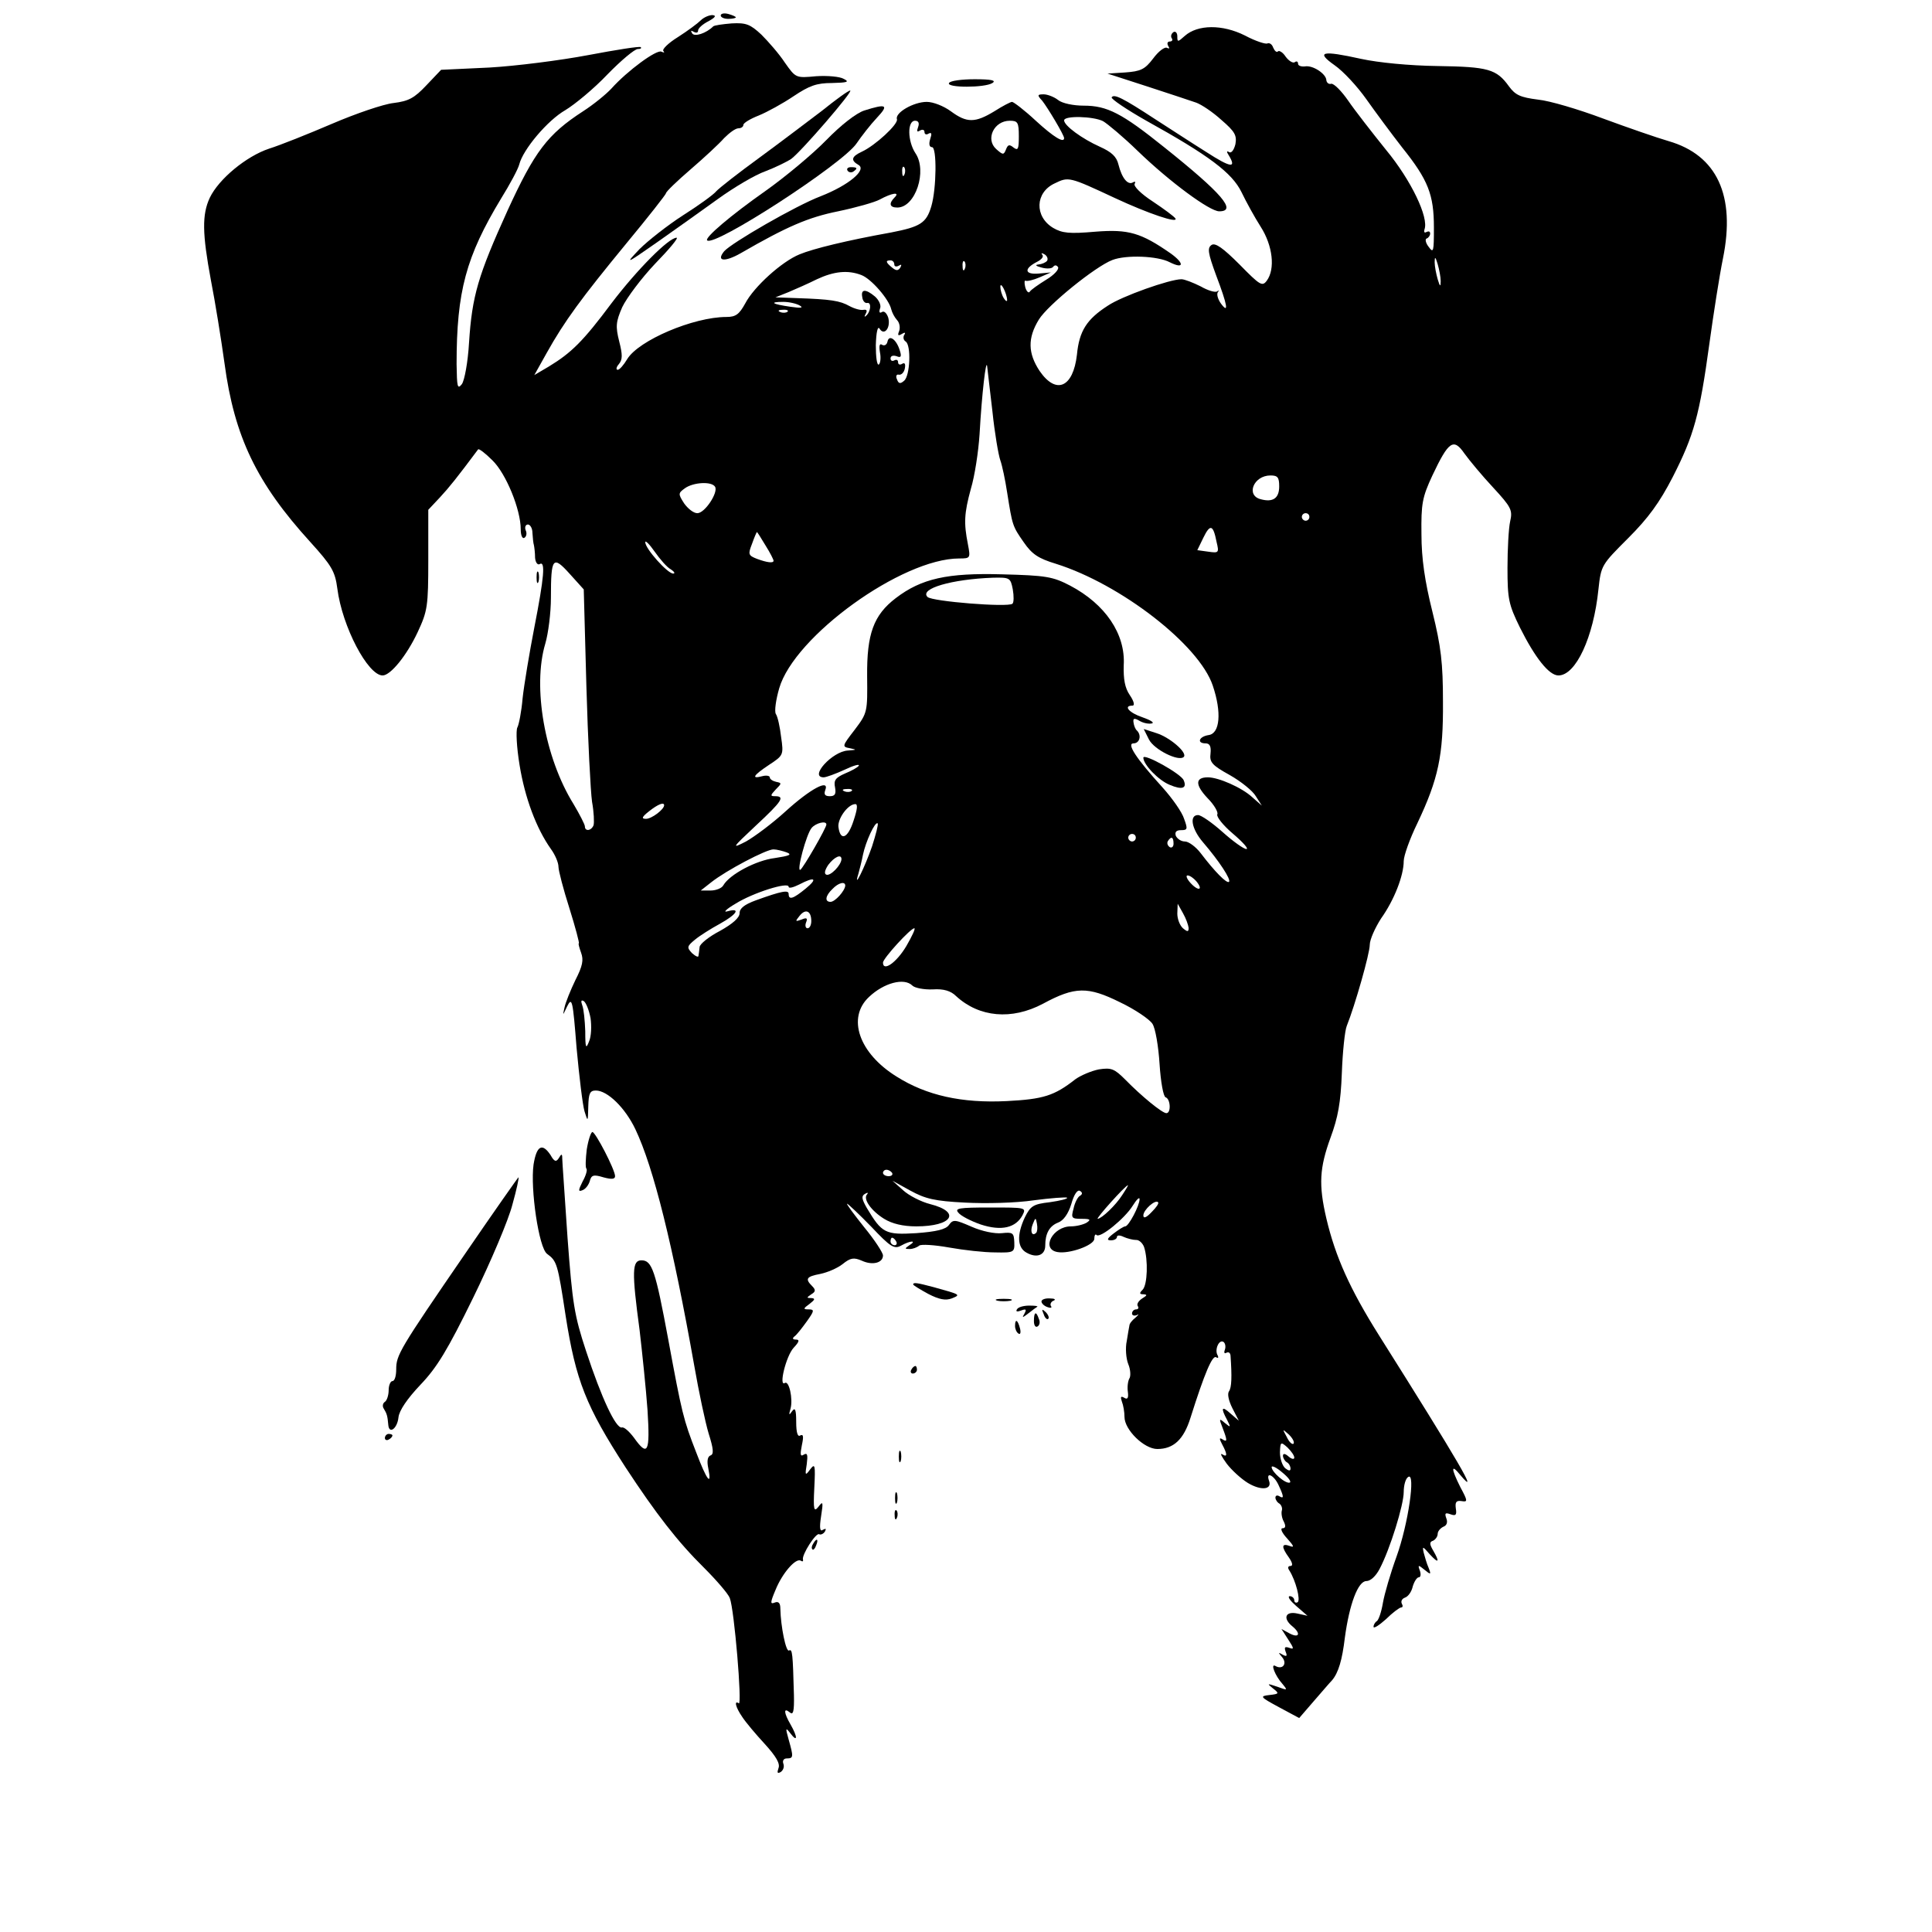 <?xml version="1.0" standalone="no"?>
<!DOCTYPE svg PUBLIC "-//W3C//DTD SVG 20010904//EN"
 "http://www.w3.org/TR/2001/REC-SVG-20010904/DTD/svg10.dtd">
<svg version="1.0" xmlns="http://www.w3.org/2000/svg"
 width="512pt" height="512pt" viewBox="0 0 512 512"
 preserveAspectRatio="xMidYMid meet">

<g transform="translate(0,512) scale(0.1,-0.1)"
fill="#000000" stroke="none">
<path d="M1910 5079 c0 -5 9 -9 20 -9 11 0 20 2 20 4 0 2 -9 6 -20 9 -11 3
-20 1 -20 -4z"/>
<path d="M1857 5066 c-8 -8 -35 -28 -60 -44 -26 -16 -43 -33 -39 -37 4 -5 2
-5 -5 -2 -12 7 -90 -50 -133 -98 -14 -15 -47 -42 -75 -60 -94 -61 -128 -106
-200 -263 -78 -172 -94 -226 -102 -350 -3 -52 -12 -100 -19 -110 -12 -15 -13
-7 -14 53 0 193 25 285 118 439 23 37 45 78 48 90 10 40 75 117 122 144 25 15
76 57 112 95 36 37 72 67 80 67 7 0 11 2 8 5 -2 3 -65 -7 -139 -21 -74 -14
-192 -29 -262 -33 l-128 -6 -39 -41 c-32 -34 -47 -42 -87 -47 -27 -3 -100 -28
-163 -55 -63 -27 -138 -57 -167 -66 -60 -20 -133 -80 -157 -130 -21 -45 -20
-95 3 -219 11 -56 27 -155 36 -220 26 -194 85 -317 227 -473 57 -63 66 -78 72
-124 13 -101 81 -230 120 -230 21 0 64 53 93 115 26 56 28 68 28 192 l0 132
31 33 c25 27 45 52 101 127 2 3 19 -10 38 -29 36 -35 75 -130 75 -183 0 -15 4
-26 10 -22 5 3 7 12 3 20 -3 8 0 15 6 15 6 0 12 -10 12 -22 1 -13 2 -27 4 -33
1 -5 3 -20 3 -33 1 -13 7 -20 12 -17 16 10 12 -35 -14 -168 -13 -67 -27 -151
-31 -187 -3 -36 -10 -71 -14 -78 -4 -8 -2 -52 6 -100 14 -86 44 -167 83 -222
11 -15 20 -36 20 -47 0 -10 13 -60 29 -110 16 -51 27 -93 25 -93 -2 0 1 -11 6
-25 7 -19 4 -35 -15 -72 -13 -27 -26 -59 -29 -73 -5 -23 -5 -22 7 3 13 26 15
17 25 -110 7 -76 16 -151 21 -168 9 -29 9 -29 10 13 1 34 4 42 20 42 31 0 78
-46 105 -103 48 -101 99 -306 156 -627 12 -69 29 -149 38 -179 13 -41 14 -55
5 -58 -8 -3 -10 -15 -6 -34 10 -50 -4 -32 -32 42 -34 87 -38 104 -74 299 -34
183 -43 210 -71 210 -25 0 -26 -29 -5 -185 7 -60 17 -156 21 -212 7 -112 1
-125 -36 -73 -12 16 -26 29 -32 27 -16 -3 -54 78 -95 203 -31 94 -36 125 -49
300 -7 107 -14 202 -14 210 0 13 -2 13 -9 1 -7 -11 -12 -10 -22 8 -22 33 -37
25 -45 -25 -9 -64 14 -222 36 -237 26 -19 28 -26 49 -164 27 -172 54 -240 159
-402 80 -122 138 -197 208 -266 33 -33 64 -69 68 -80 12 -30 33 -284 24 -279
-13 9 -9 -10 9 -36 9 -14 36 -46 60 -72 30 -33 41 -52 36 -64 -4 -12 -3 -15 6
-10 7 5 10 14 7 22 -3 8 1 14 9 14 18 0 18 4 5 50 -9 32 -8 33 5 16 19 -25 19
-9 0 24 -18 31 -19 46 -2 32 9 -8 12 2 11 46 -3 110 -4 123 -13 118 -8 -5 -22
63 -23 111 0 15 -5 20 -15 16 -12 -5 -12 0 2 33 18 45 54 86 67 78 5 -3 7 -2
6 3 -4 12 35 73 43 67 4 -2 11 1 15 7 4 8 3 9 -5 5 -8 -6 -10 4 -5 36 6 38 5
41 -7 25 -12 -15 -14 -9 -11 50 3 61 2 66 -11 49 -13 -18 -14 -16 -9 14 3 24
2 31 -8 25 -9 -6 -10 0 -5 25 5 23 4 30 -4 26 -7 -5 -11 7 -11 36 0 33 -3 39
-11 28 -8 -12 -9 -10 -4 7 7 26 -4 75 -15 68 -17 -11 3 71 23 93 15 16 17 22
6 22 -8 0 -10 3 -4 8 6 4 20 22 33 40 20 28 21 32 5 32 -15 0 -15 2 3 15 14
11 15 14 4 15 -13 0 -13 1 0 10 12 7 12 12 2 22 -19 19 -15 25 22 32 19 4 45
15 59 26 21 17 30 18 51 9 28 -13 56 -6 56 14 0 7 -22 41 -50 75 -27 34 -48
62 -45 62 2 0 31 -27 64 -61 51 -54 61 -60 79 -50 25 14 43 14 22 1 -13 -9
-13 -10 1 -10 8 0 19 4 25 9 5 4 40 2 79 -5 39 -7 93 -13 122 -13 50 -1 52 0
51 27 -1 25 -4 27 -33 24 -19 -2 -53 5 -80 17 -44 19 -49 20 -60 5 -8 -12 -33
-18 -87 -22 -82 -5 -91 0 -131 67 -13 23 -15 31 -5 37 7 4 10 4 6 -1 -12 -12
11 -44 45 -65 21 -13 50 -20 85 -20 96 0 120 38 37 59 -24 6 -57 23 -72 37
l-28 25 47 -26 c40 -22 65 -28 145 -32 54 -3 136 -1 182 6 46 6 86 9 89 7 2
-3 -18 -8 -46 -12 -44 -5 -51 -10 -66 -40 -22 -47 -20 -81 5 -94 27 -15 49 -6
49 19 0 32 11 52 34 61 14 5 27 23 35 49 7 25 16 39 23 35 7 -4 7 -9 0 -13 -6
-3 -14 -19 -17 -34 -7 -25 -5 -27 21 -27 23 0 26 -2 14 -10 -8 -5 -27 -10 -42
-10 -48 0 -80 -60 -36 -68 31 -6 98 18 98 35 0 9 3 14 6 10 10 -9 75 44 96 78
10 16 18 24 18 17 0 -17 -29 -72 -38 -72 -4 0 -18 -9 -31 -19 -17 -13 -19 -18
-7 -18 9 0 16 4 16 9 0 5 8 5 18 0 9 -4 24 -8 32 -8 8 1 18 -8 22 -19 11 -34
9 -100 -4 -113 -9 -9 -9 -12 3 -12 10 -1 9 -3 -4 -11 -9 -6 -15 -14 -12 -20 4
-5 1 -9 -4 -9 -6 0 -11 -5 -11 -11 0 -5 6 -7 13 -4 6 4 5 1 -4 -7 -9 -7 -16
-16 -16 -21 -1 -4 -4 -23 -7 -41 -4 -18 -2 -46 4 -61 6 -14 7 -32 3 -38 -4 -7
-6 -23 -4 -36 2 -16 -1 -21 -10 -15 -9 5 -10 2 -6 -10 4 -10 7 -28 7 -41 0
-34 52 -85 87 -85 43 0 70 25 88 83 37 117 58 167 68 160 5 -3 7 -1 4 5 -9 14
3 43 15 36 5 -3 7 -13 4 -21 -3 -8 -1 -11 4 -8 6 3 10 0 11 -7 4 -57 3 -85 -4
-95 -5 -7 -1 -25 9 -45 l17 -33 -22 19 c-23 21 -27 16 -9 -17 10 -20 10 -21
-6 -8 -15 13 -16 12 -6 -13 13 -34 13 -39 -1 -30 -8 5 -8 1 0 -14 14 -26 14
-35 0 -26 -7 4 -1 -7 12 -25 13 -17 38 -40 56 -51 35 -21 65 -18 56 6 -9 25
13 15 25 -11 15 -32 15 -38 2 -30 -5 3 -10 2 -10 -4 0 -5 5 -13 11 -16 5 -4 8
-12 6 -18 -2 -7 0 -20 5 -29 6 -12 5 -18 -3 -18 -7 0 -2 -12 12 -27 18 -20 20
-25 7 -20 -22 8 -23 -2 -2 -31 9 -13 11 -22 4 -22 -7 0 -8 -5 -3 -12 17 -27
30 -78 22 -84 -5 -3 -9 0 -9 5 0 6 -6 11 -12 11 -7 -1 1 -12 17 -26 l30 -26
-27 6 c-32 7 -39 -13 -13 -34 23 -19 18 -32 -7 -19 l-22 12 18 -28 c15 -23 16
-27 3 -22 -12 4 -14 2 -10 -10 5 -12 3 -14 -8 -8 -12 7 -12 6 -1 -7 14 -17 1
-34 -18 -23 -14 8 -1 -26 19 -48 14 -17 13 -17 -14 -7 -27 9 -28 9 -12 -4 18
-14 17 -15 -9 -18 -26 -3 -25 -5 25 -32 l54 -29 38 44 c21 24 43 50 49 56 17
20 27 54 34 113 12 89 35 150 57 150 11 0 25 13 35 32 28 53 64 170 64 204 0
18 5 36 12 40 20 13 0 -125 -31 -211 -16 -44 -32 -99 -36 -122 -4 -24 -11 -45
-16 -49 -5 -3 -9 -10 -9 -15 0 -6 15 4 33 20 17 17 36 31 40 31 5 0 5 5 2 10
-3 6 0 13 8 16 9 3 18 16 21 30 4 13 11 24 16 24 5 0 6 8 3 17 -6 16 -5 17 12
3 17 -14 18 -13 11 5 -5 11 -10 29 -13 40 -4 18 -3 18 16 -4 24 -26 27 -21 9
10 -10 17 -10 23 0 26 6 3 12 11 12 18 0 7 7 15 15 19 9 3 12 12 8 22 -5 14
-3 16 11 11 14 -5 17 -2 14 16 -2 16 1 21 15 19 17 -3 17 0 -3 37 -25 50 -25
63 0 32 53 -63 -3 33 -216 371 -76 121 -115 207 -139 309 -21 90 -18 134 11
214 20 54 27 93 30 171 2 56 8 113 13 125 22 55 61 192 61 215 0 14 14 45 30
70 35 49 60 114 60 152 0 14 16 59 36 100 56 118 69 180 68 322 0 103 -5 146
-28 239 -20 80 -29 141 -29 205 -1 81 2 98 29 156 43 91 56 100 85 58 13 -18
47 -59 76 -90 48 -52 52 -60 45 -90 -4 -18 -7 -74 -7 -123 0 -82 3 -97 33
-158 40 -80 77 -127 102 -127 46 0 93 101 106 228 7 64 8 65 79 136 53 53 83
94 118 162 56 110 71 163 97 353 11 80 27 182 36 226 34 167 -16 274 -144 311
-31 9 -109 36 -174 60 -64 24 -141 47 -172 50 -47 6 -60 12 -77 35 -33 46 -55
52 -189 54 -75 1 -157 9 -203 19 -104 23 -121 19 -70 -17 23 -16 60 -56 84
-90 24 -34 67 -92 95 -128 69 -86 84 -125 84 -212 0 -64 -1 -69 -14 -51 -8 10
-10 21 -5 22 5 2 9 8 9 13 0 6 -4 7 -10 4 -5 -3 -7 0 -5 7 12 31 -35 130 -102
211 -37 46 -83 105 -100 130 -18 26 -38 46 -45 45 -7 -2 -12 3 -13 9 0 17 -36
41 -57 37 -10 -1 -18 2 -18 7 0 6 -4 8 -9 4 -5 -3 -16 4 -24 15 -7 11 -17 17
-20 14 -4 -4 -9 1 -13 10 -3 9 -10 13 -15 11 -4 -3 -32 6 -60 21 -60 30 -125
29 -159 -1 -19 -17 -20 -17 -20 -1 0 9 -5 14 -10 11 -6 -4 -8 -11 -5 -16 4 -5
1 -9 -5 -9 -6 0 -8 -5 -4 -12 4 -6 3 -8 -3 -5 -6 4 -23 -9 -37 -28 -22 -29
-33 -34 -74 -37 l-47 -3 105 -34 c58 -19 116 -38 130 -43 14 -5 44 -25 67 -46
36 -31 41 -41 37 -64 -4 -16 -11 -25 -17 -21 -6 4 -7 1 -1 -8 22 -36 6 -34
-59 8 -40 25 -101 65 -137 88 -84 55 -108 67 -114 57 -2 -4 39 -32 92 -62 166
-92 227 -138 252 -189 12 -25 35 -67 51 -92 32 -50 39 -112 16 -143 -12 -16
-18 -12 -72 43 -44 44 -64 58 -74 52 -12 -8 -10 -21 12 -81 30 -79 34 -103 13
-75 -8 11 -12 24 -9 30 4 5 3 7 -1 3 -5 -4 -25 2 -44 13 -20 10 -43 19 -51 19
-31 0 -158 -45 -195 -70 -56 -36 -76 -67 -82 -130 -10 -87 -55 -107 -99 -43
-31 47 -32 87 -2 136 23 38 150 141 195 158 36 14 120 11 152 -6 38 -19 39 -3
3 23 -79 55 -112 65 -200 58 -69 -6 -88 -4 -112 10 -50 30 -48 94 4 118 37 18
38 18 160 -39 88 -41 168 -68 160 -54 -3 5 -30 25 -60 45 -31 20 -52 41 -48
47 3 5 1 7 -4 4 -14 -9 -30 11 -39 47 -5 21 -18 33 -49 47 -47 21 -95 56 -95
70 0 13 77 11 103 -2 12 -7 54 -42 92 -79 86 -83 191 -160 216 -160 48 0 8 47
-146 170 -112 90 -151 110 -213 110 -27 0 -57 6 -68 15 -10 8 -28 15 -38 15
-17 0 -18 -2 -4 -17 15 -19 58 -91 58 -99 0 -14 -27 2 -75 46 -30 28 -59 50
-63 50 -4 0 -25 -11 -47 -25 -51 -31 -73 -31 -115 0 -19 14 -47 25 -64 25 -35
0 -85 -29 -79 -46 4 -13 -58 -70 -93 -86 -28 -13 -30 -23 -9 -35 23 -13 -26
-54 -100 -83 -66 -25 -237 -124 -256 -146 -22 -27 2 -29 44 -5 123 71 179 95
258 111 48 10 97 24 110 31 33 18 55 21 40 6 -16 -16 -14 -27 7 -27 48 0 80
97 48 144 -21 32 -22 86 -1 86 9 0 12 -6 8 -17 -4 -11 -3 -14 5 -9 7 4 12 2
12 -4 0 -6 5 -8 11 -4 8 4 9 0 4 -15 -4 -13 -2 -21 5 -21 13 0 12 -110 -2
-157 -13 -44 -29 -54 -106 -69 -117 -21 -207 -43 -243 -58 -47 -19 -121 -86
-144 -130 -16 -29 -25 -36 -50 -36 -87 0 -233 -62 -263 -112 -9 -15 -20 -28
-25 -28 -5 0 -4 7 3 15 10 12 10 25 1 60 -10 40 -9 52 8 91 12 25 51 77 87
115 37 38 63 69 57 69 -21 0 -105 -85 -172 -173 -76 -102 -107 -132 -166 -168
l-39 -23 33 59 c47 84 91 144 211 290 58 70 105 130 105 133 0 4 29 32 65 63
36 31 76 68 89 83 14 14 30 26 38 26 7 0 13 4 13 9 0 5 18 16 41 25 22 9 64
32 92 51 42 28 61 35 102 35 41 1 47 3 31 11 -10 6 -43 9 -73 7 -54 -5 -54 -5
-83 36 -15 23 -44 56 -62 74 -30 28 -41 32 -79 30 -24 -2 -46 -5 -49 -8 -18
-18 -50 -29 -56 -18 -4 7 -3 8 4 4 7 -4 12 -3 12 3 0 6 12 17 28 25 18 10 21
15 10 16 -9 0 -23 -6 -31 -14z m843 -307 c0 -34 -2 -39 -14 -30 -11 9 -15 8
-20 -5 -6 -15 -8 -15 -26 1 -29 26 -6 75 36 75 21 0 24 -4 24 -41z m-303 -101
c-3 -8 -6 -5 -6 6 -1 11 2 17 5 13 3 -3 4 -12 1 -19z m378 -229 c-4 -5 -14 -9
-23 -10 -10 -1 -7 -4 8 -8 14 -4 28 -3 31 2 4 5 9 5 13 -1 3 -6 -11 -21 -31
-33 -21 -13 -41 -27 -44 -32 -3 -5 -9 1 -12 12 -3 12 -2 19 1 17 4 -2 21 2 37
9 l30 13 -33 -3 c-37 -3 -39 13 -4 31 12 6 19 14 14 19 -4 5 -1 5 6 1 7 -4 10
-12 7 -17z m1043 -54 c0 -16 -2 -15 -8 5 -4 14 -8 34 -8 45 0 16 2 15 8 -5 4
-14 8 -34 8 -45z m-1448 44 c0 -5 5 -7 12 -3 7 4 8 3 4 -5 -6 -9 -11 -9 -22 0
-17 14 -18 19 -4 19 6 0 10 -5 10 -11z m187 -11 c-3 -8 -6 -5 -6 6 -1 11 2 17
5 13 3 -3 4 -12 1 -19z m-274 -17 c26 -10 73 -64 79 -91 2 -8 8 -20 15 -28 7
-7 9 -20 6 -29 -5 -12 -3 -14 7 -8 8 5 11 4 6 -3 -3 -6 -2 -13 4 -17 15 -9 12
-91 -4 -104 -10 -9 -15 -8 -19 4 -4 8 -1 14 5 12 7 -1 14 6 16 17 2 11 0 16
-7 12 -6 -4 -11 -2 -11 4 0 6 -4 8 -10 5 -5 -3 -10 -1 -10 5 0 7 7 9 16 6 12
-5 14 -1 8 17 -9 28 -28 41 -32 22 -2 -9 -8 -12 -14 -9 -7 5 -9 -2 -6 -20 3
-14 1 -29 -3 -32 -5 -3 -8 20 -8 51 1 35 5 52 10 44 12 -20 30 2 23 29 -4 12
-11 19 -17 15 -6 -4 -8 0 -5 9 4 8 -2 22 -13 32 -25 21 -38 20 -34 -1 1 -10 7
-17 13 -16 12 3 10 -23 -3 -34 -4 -4 -5 -2 -1 5 5 9 3 12 -5 11 -8 -2 -25 3
-38 10 -25 14 -49 18 -141 21 l-55 2 35 14 c19 8 53 23 75 34 45 21 82 25 118
11z m386 -66 c0 -5 -4 -3 -9 5 -5 8 -9 22 -9 30 0 16 17 -16 18 -35z m-549
-15 c10 -6 2 -7 -25 -3 -49 7 -58 13 -19 13 16 0 36 -5 44 -10z m-33 -16 c-3
-3 -12 -4 -19 -1 -8 3 -5 6 6 6 11 1 17 -2 13 -5z m543 -264 c6 -58 16 -116
21 -130 5 -14 13 -52 18 -85 14 -88 14 -89 44 -132 22 -32 39 -43 85 -57 172
-54 380 -215 416 -323 24 -71 19 -127 -11 -131 -26 -4 -32 -22 -8 -22 11 0 15
-8 13 -27 -3 -23 4 -31 51 -57 30 -17 61 -42 69 -56 l16 -25 -25 22 c-28 26
-90 53 -118 53 -34 0 -34 -20 -1 -55 18 -18 29 -38 26 -43 -3 -6 15 -29 41
-51 27 -23 43 -41 36 -41 -7 0 -35 20 -63 45 -28 25 -57 45 -65 45 -24 0 -17
-37 13 -72 43 -50 75 -99 69 -105 -6 -5 -37 26 -75 76 -13 17 -32 31 -42 31
-10 0 -20 7 -24 15 -3 10 1 15 14 15 17 0 18 3 8 30 -5 17 -31 54 -57 83 -71
78 -96 117 -77 117 16 0 22 21 9 34 -4 3 -8 13 -9 21 -2 12 2 13 17 4 11 -6
25 -8 32 -6 7 2 -5 9 -25 16 -36 12 -52 31 -27 31 7 0 4 12 -7 28 -13 19 -17
42 -16 79 5 83 -49 162 -142 211 -46 24 -64 27 -181 30 -144 4 -213 -11 -281
-63 -59 -45 -77 -95 -76 -207 1 -95 1 -97 -33 -142 -34 -44 -34 -45 -12 -49
18 -4 18 -4 -6 -6 -41 -2 -104 -71 -64 -71 6 0 31 9 55 20 23 11 40 16 38 11
-3 -5 -20 -14 -37 -21 -25 -11 -30 -18 -26 -37 3 -17 0 -23 -14 -23 -13 0 -16
5 -12 16 12 31 -39 4 -105 -56 -35 -32 -82 -67 -105 -80 -39 -20 -38 -18 26
42 70 65 78 78 51 78 -13 0 -13 2 2 18 16 16 16 17 1 20 -9 2 -17 7 -17 12 0
4 -9 6 -20 3 -30 -8 -24 2 18 30 38 25 39 26 32 74 -3 26 -9 54 -14 61 -4 7 0
37 9 68 40 138 325 344 477 344 30 0 30 1 23 38 -11 56 -10 81 8 147 10 33 20
98 23 145 6 107 17 200 20 180 1 -8 7 -62 14 -120z m760 -199 c0 -31 -16 -43
-49 -34 -40 10 -19 63 26 63 19 0 23 -5 23 -29z m-1495 -1 c9 -15 -27 -70 -47
-70 -10 0 -25 12 -35 26 -16 25 -16 27 2 40 22 16 71 19 80 4z m1575 -80 c0
-5 -4 -10 -10 -10 -5 0 -10 5 -10 10 0 6 5 10 10 10 6 0 10 -4 10 -10z m-246
-66 c7 -29 6 -30 -22 -26 l-29 4 16 33 c18 37 26 35 35 -11z m-1195 -10 c12
-19 21 -37 21 -40 0 -7 -17 -5 -44 5 -23 9 -24 12 -13 40 6 17 12 31 13 31 1
0 11 -16 23 -36z m-251 -63 c9 -6 12 -11 6 -11 -15 0 -74 66 -74 83 0 6 11 -5
25 -25 14 -20 33 -42 43 -47z m-224 -310 c4 -141 11 -278 15 -306 5 -27 6 -55
4 -62 -6 -15 -23 -17 -23 -3 0 5 -14 32 -30 59 -77 124 -109 311 -75 425 8 27
15 82 15 122 0 107 5 113 50 63 l37 -41 7 -257z m1130 257 c3 -17 3 -35 -1
-38 -12 -10 -213 6 -225 18 -22 22 64 47 173 51 45 1 47 0 53 -31z m-427 -534
c-3 -3 -12 -4 -19 -1 -8 3 -5 6 6 6 11 1 17 -2 13 -5z m-497 -38 c0 -11 -33
-36 -48 -36 -13 0 -11 5 8 20 24 19 40 25 40 16z m502 -41 c-15 -47 -35 -55
-40 -17 -3 21 24 60 44 61 8 1 6 -14 -4 -44z m-72 -10 c0 -9 -61 -115 -69
-120 -11 -6 16 95 30 111 11 13 39 20 39 9z m121 -58 c-19 -55 -51 -120 -36
-72 3 11 9 34 12 50 7 34 32 89 39 83 2 -3 -5 -30 -15 -61z m699 23 c0 -5 -4
-10 -10 -10 -5 0 -10 5 -10 10 0 6 5 10 10 10 6 0 10 -4 10 -10z m100 -16 c0
-8 -5 -12 -10 -9 -6 4 -8 11 -5 16 9 14 15 11 15 -7z m-1025 -23 c15 -6 7 -9
-32 -15 -49 -6 -119 -43 -136 -72 -4 -8 -20 -14 -34 -14 l-26 0 28 22 c39 31
147 88 165 87 8 0 24 -4 35 -8z m145 -18 c-1 -16 -29 -45 -40 -41 -6 2 -5 11
5 26 16 21 35 30 35 15z m940 -58 c20 -24 6 -28 -15 -5 -10 11 -13 20 -8 20 6
0 16 -7 23 -15z m-1035 -20 c-33 -27 -45 -31 -45 -14 0 11 -18 8 -87 -17 -30
-11 -43 -21 -43 -34 0 -12 -18 -28 -52 -47 -29 -15 -54 -35 -54 -43 -1 -8 -2
-19 -3 -23 0 -5 -8 -1 -17 7 -14 15 -14 18 8 36 12 10 42 29 66 42 45 25 56
43 20 33 -13 -4 -3 6 21 20 46 29 141 59 141 45 0 -5 12 -2 28 6 42 22 50 16
17 -11z m105 8 c-1 -14 -27 -43 -39 -43 -16 0 -14 16 5 34 16 17 34 21 34 9z
m910 -112 c0 -11 -3 -11 -15 -1 -8 7 -15 24 -15 39 l1 26 14 -25 c8 -14 14
-31 15 -39z m-1000 18 c0 -10 -4 -19 -10 -19 -5 0 -7 7 -4 15 5 12 2 14 -12 8
-17 -6 -17 -5 -5 10 16 20 31 13 31 -14z m252 -66 c-26 -44 -62 -69 -62 -44 0
11 73 91 83 91 4 0 -6 -21 -21 -47z m16 -105 c6 -6 30 -11 54 -10 29 2 48 -4
62 -18 61 -56 147 -64 230 -20 85 46 119 46 204 4 40 -19 78 -45 86 -57 8 -12
16 -60 19 -107 3 -47 10 -86 16 -88 13 -4 15 -42 2 -42 -11 0 -66 45 -109 89
-29 29 -37 32 -70 27 -20 -4 -48 -16 -62 -26 -56 -44 -85 -53 -182 -58 -119
-6 -213 15 -292 65 -100 62 -132 156 -73 211 39 37 93 52 115 30z m-853 -86
c3 -21 2 -49 -4 -62 -8 -21 -10 -18 -10 27 -1 28 -4 59 -8 69 -4 11 -3 15 4
11 6 -4 14 -24 18 -45z m799 -410 c3 -5 -1 -9 -9 -9 -8 0 -15 4 -15 9 0 4 4 8
9 8 6 0 12 -4 15 -8z m610 -59 c-17 -27 -54 -62 -65 -63 -6 0 73 88 80 89 2 1
-5 -11 -15 -26z m78 -45 c-14 -15 -22 -18 -22 -9 0 15 32 43 39 35 3 -3 -5
-14 -17 -26z m-306 -55 c-11 -11 -17 4 -9 23 7 18 8 18 11 1 2 -10 1 -21 -2
-24z m-371 -23 c3 -5 1 -10 -4 -10 -6 0 -11 5 -11 10 0 6 2 10 4 10 3 0 8 -4
11 -10z m1053 -536 c-4 -3 -12 5 -18 18 -12 22 -12 22 6 6 10 -10 15 -20 12
-24z m2 -37 c0 -5 -7 -4 -15 3 -9 8 -15 9 -15 2 0 -6 5 -14 10 -17 6 -3 10
-11 10 -17 0 -7 -5 -6 -14 1 -8 7 -14 26 -14 42 1 28 2 29 20 13 10 -10 18
-21 18 -27z m-12 -66 c-11 -4 -48 28 -48 41 0 5 13 -1 28 -14 16 -13 25 -25
20 -27z"/>
<path d="M3045 3160 c14 -27 79 -59 92 -46 11 11 -37 52 -72 63 l-34 11 14
-28z"/>
<path d="M3030 3112 c0 -18 40 -60 70 -72 33 -14 46 -9 37 12 -6 17 -107 73
-107 60z"/>
<path d="M2515 4900 c-8 -13 95 -13 115 0 11 7 -3 10 -47 10 -34 0 -65 -4 -68
-10z"/>
<path d="M2179 4827 c-37 -28 -112 -85 -168 -126 -55 -40 -106 -80 -113 -88
-6 -8 -46 -37 -87 -63 -42 -27 -94 -68 -116 -90 -39 -41 -38 -41 45 17 47 33
120 85 163 116 43 31 99 64 125 73 26 10 57 25 69 33 27 20 166 181 156 181
-5 0 -38 -24 -74 -53z"/>
<path d="M2290 4827 c-21 -7 -61 -38 -100 -78 -36 -37 -108 -97 -160 -134 -94
-66 -163 -125 -156 -132 18 -19 360 203 396 257 13 19 37 50 54 68 32 34 26
38 -34 19z"/>
<path d="M2246 4668 c3 -5 10 -6 15 -3 13 9 11 12 -6 12 -8 0 -12 -4 -9 -9z"/>
<path d="M1422 3590 c0 -14 2 -19 5 -12 2 6 2 18 0 25 -3 6 -5 1 -5 -13z"/>
<path d="M1555 2074 c-3 -25 -4 -48 -1 -51 3 -3 -1 -18 -10 -34 -12 -24 -12
-28 0 -23 8 3 16 14 19 24 4 16 10 18 36 10 22 -6 31 -5 31 3 0 17 -52 117
-60 117 -4 0 -11 -21 -15 -46z"/>
<path d="M1233 1798 c-175 -255 -183 -269 -183 -307 0 -17 -4 -31 -10 -31 -5
0 -10 -11 -10 -24 0 -14 -5 -28 -10 -31 -6 -4 -7 -12 -3 -18 8 -13 10 -19 12
-43 2 -26 24 -10 27 20 2 18 23 49 58 86 44 46 72 92 140 231 47 96 94 207
104 247 11 39 18 72 16 72 -1 0 -65 -91 -141 -202z"/>
<path d="M2540 1906 c6 -8 33 -22 59 -31 55 -18 93 -9 111 25 10 20 8 20 -86
20 -83 0 -95 -2 -84 -14z"/>
<path d="M2420 1716 c0 -2 18 -13 40 -25 29 -15 46 -18 62 -12 25 10 24 10
-48 30 -45 12 -54 13 -54 7z"/>
<path d="M2643 1673 c9 -2 25 -2 35 0 9 3 1 5 -18 5 -19 0 -27 -2 -17 -5z"/>
<path d="M2760 1671 c0 -5 7 -12 16 -15 8 -3 13 -2 9 3 -3 5 1 12 7 14 7 3 3
6 -9 6 -13 1 -23 -3 -23 -8z"/>
<path d="M2695 1650 c-4 -6 1 -7 11 -3 13 5 15 3 9 -8 -7 -12 -6 -12 11 1 10
8 21 16 23 17 2 2 -7 3 -22 3 -14 0 -29 -4 -32 -10z"/>
<path d="M2766 1637 c3 -10 9 -15 12 -12 3 3 0 11 -7 18 -10 9 -11 8 -5 -6z"/>
<path d="M2740 1619 c0 -11 4 -18 10 -14 5 3 7 12 3 20 -7 21 -13 19 -13 -6z"/>
<path d="M2690 1606 c0 -8 4 -17 9 -20 5 -4 7 3 4 14 -6 23 -13 26 -13 6z"/>
<path d="M2415 1490 c-3 -5 -1 -10 4 -10 6 0 11 5 11 10 0 6 -2 10 -4 10 -3 0
-8 -4 -11 -10z"/>
<path d="M1020 1309 c0 -5 5 -7 10 -4 6 3 10 8 10 11 0 2 -4 4 -10 4 -5 0 -10
-5 -10 -11z"/>
<path d="M2382 1260 c0 -14 2 -19 5 -12 2 6 2 18 0 25 -3 6 -5 1 -5 -13z"/>
<path d="M2372 1150 c0 -14 2 -19 5 -12 2 6 2 18 0 25 -3 6 -5 1 -5 -13z"/>
<path d="M2371 1104 c0 -11 3 -14 6 -6 3 7 2 16 -1 19 -3 4 -6 -2 -5 -13z"/>
<path d="M2155 1029 c-4 -6 -5 -12 -2 -15 2 -3 7 2 10 11 7 17 1 20 -8 4z"/>
</g>
</svg>
